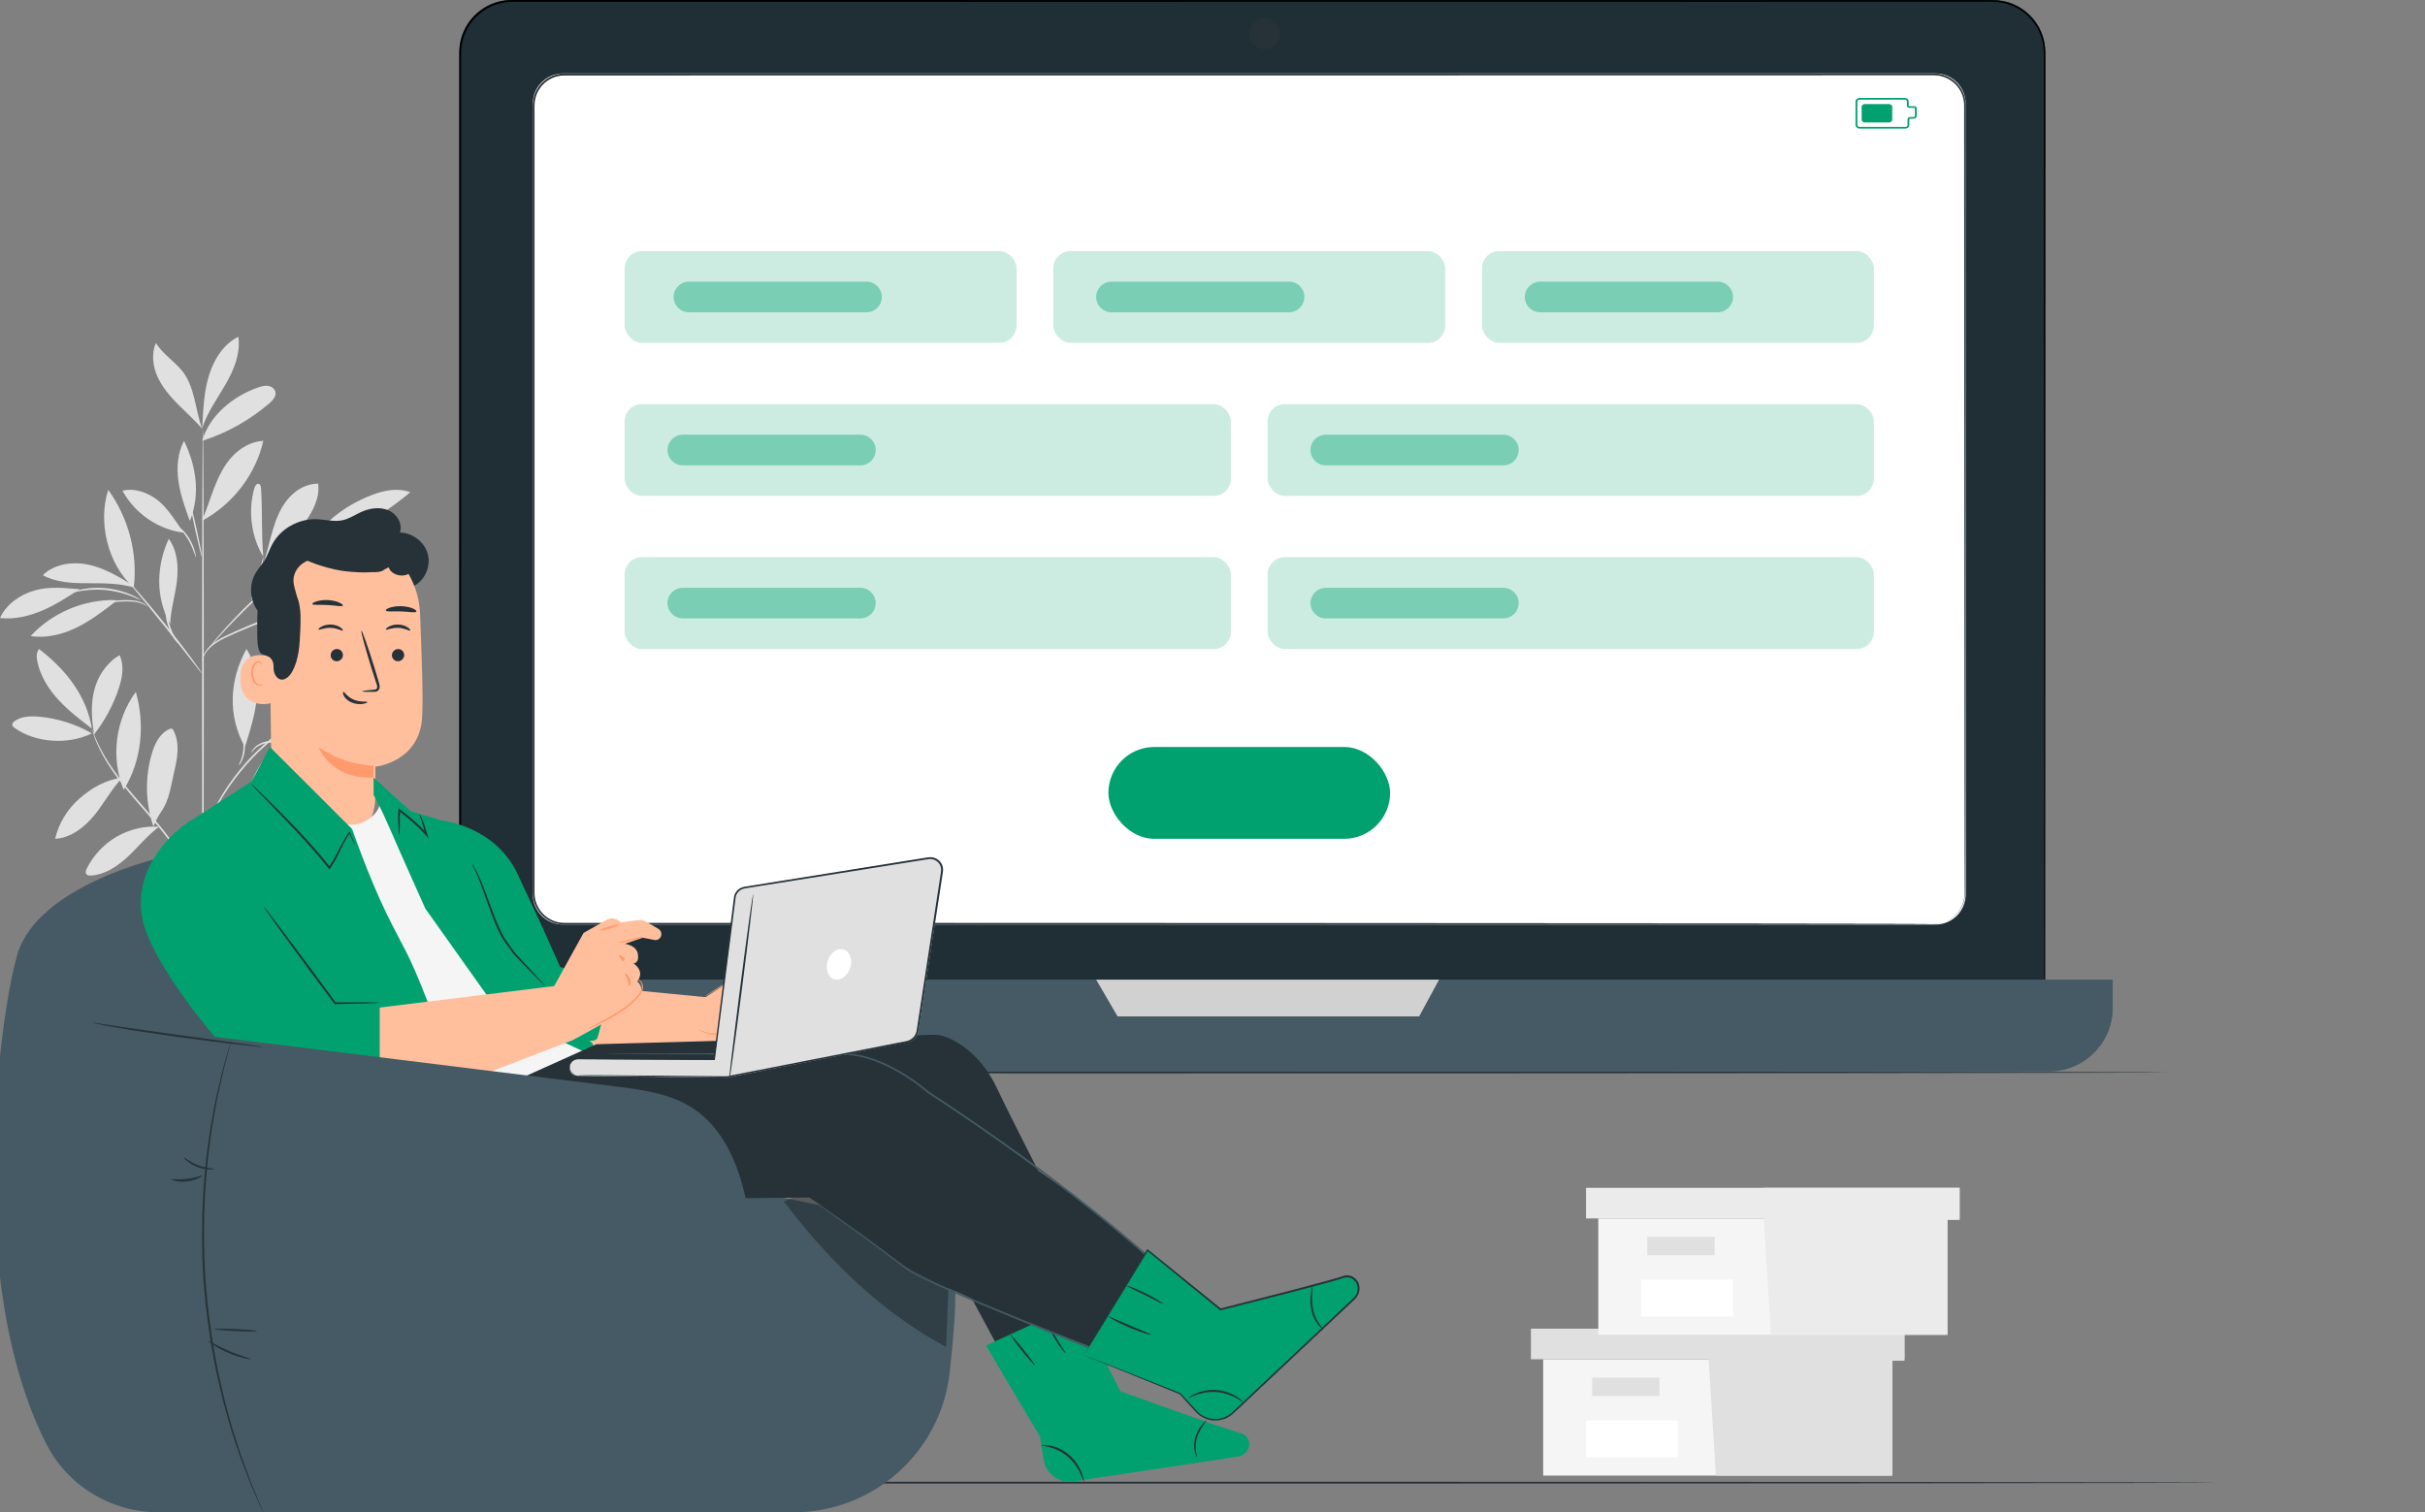 <svg width="396" height="247" viewBox="0 0 396 247" fill="none" xmlns="http://www.w3.org/2000/svg">
<rect x="0" y="0" width="396" height="247" fill="#808080" stroke="none"/>
<g clip-path="url(#clip0_713_531)">
<path d="M15 119.78C12.427 118.287 9.483 117.346 6.462 117.059C5.065 116.926 3.542 116.965 2.426 117.745C2.187 117.911 1.954 118.154 2.008 118.43C2.05 118.63 2.229 118.773 2.402 118.901C5.877 121.356 11.131 121.666 15 119.786" fill="#E0E0E0"/>
<path d="M15 119C13.082 117.533 11.158 116.06 9.53 114.286C7.908 112.512 6.588 110.407 6.103 108.076C5.955 107.368 5.907 106.557 6.375 106C10.732 109.334 14.159 113.648 15 119Z" fill="#E0E0E0"/>
<path d="M15.297 119.514C14.947 117.236 14.819 114.896 15.405 112.658C15.992 110.42 17.368 108.277 19.522 107C20.331 108.679 19.987 110.617 19.414 112.375C18.528 115.088 17.145 117.677 15.329 120" fill="#E0E0E0"/>
<path d="M20 127C17.328 127.311 14.997 128.665 13.002 130.4C11.007 132.135 9.586 134.474 9 137C11.623 136.842 13.844 135.066 15.461 133.079C17.072 131.086 18.194 128.899 19.963 127.035" fill="#E0E0E0"/>
<path d="M20.197 129C18.054 123.804 18.831 117.538 22.182 113C23.7 118.309 23.142 124.306 20.197 129Z" fill="#E0E0E0"/>
<path d="M25.946 135.024C23.552 134.872 21.121 135.447 19.046 136.652C16.97 137.856 15.256 139.684 14.179 141.839C14.034 142.129 13.902 142.504 14.101 142.765C14.269 142.995 14.6 143.013 14.883 142.995C17.199 142.843 19.256 141.439 20.953 139.841C22.649 138.244 24.123 136.398 26 135.012" fill="#E0E0E0"/>
<path d="M25.058 135C23.733 131.127 23.649 126.899 24.826 122.985C25.291 121.438 26.067 119.808 27.631 119.088C27.767 119.029 27.922 118.97 28.058 119.017C28.194 119.064 28.265 119.188 28.329 119.306C28.885 120.369 29.047 121.574 28.989 122.755C28.931 123.93 28.666 125.093 28.401 126.244C27.909 128.375 27.644 130.666 26.364 132.508C26.06 132.945 25.795 133.418 25.55 133.884C25.304 134.351 25.304 134.516 25.084 134.888" fill="#E0E0E0"/>
<path d="M40.368 137C39.386 132.876 40.426 127.871 42.784 124.489C42.958 124.24 43.189 123.973 43.472 124.002C43.908 124.049 44.019 124.687 43.998 125.162C43.83 129.379 42.553 133.532 40.368 137Z" fill="#E0E0E0"/>
<path d="M41 137.474C46.033 138.822 51.812 137.51 56 134.333C53.518 133.038 50.594 132.666 47.88 133.307C45.165 133.943 42.689 135.196 41 137.474Z" fill="#E0E0E0"/>
<path d="M42 135C44.899 130.328 50.459 127.278 56 127C55.359 129.226 53.508 130.956 51.423 132.004C49.339 133.052 47.002 133.508 44.702 133.946C43.809 134.118 42.581 134.307 42 135Z" fill="#E0E0E0"/>
<path d="M40.087 121.734C40.9 119.14 41.72 116.522 41.944 113.824C42.167 111.131 41.751 108.317 40.248 106C37.441 111.056 37.156 116.961 40 122" fill="#E0E0E0"/>
<path d="M49 116.997C52.136 111.241 58.532 106.641 65 106C62.504 112.283 55.693 117.135 49 116.997Z" fill="#E0E0E0"/>
<path d="M47 117.933C51.615 118.641 55.547 121.612 59.858 123.41C60.782 123.793 61.777 124.099 62.765 123.97C63.754 123.84 64.731 123.168 64.953 122.189C65.134 121.376 64.772 120.509 64.187 119.914C63.608 119.318 62.841 118.947 62.075 118.623C57.378 116.654 52.341 116.601 47.398 117.798" fill="#E0E0E0"/>
<path d="M45 121.228C46.041 121.533 46.395 122.09 47.215 122.809C50.005 125.258 53.348 127.024 56.9 127.934C57.272 128.03 57.755 128.066 57.941 127.724C58.104 127.425 57.9 127.06 57.691 126.79C56.203 124.868 54.075 123.557 51.843 122.701C49.604 121.845 47.668 120.809 45 121.03" fill="#E0E0E0"/>
<path d="M42 101.464C45.769 104.713 51.085 106.378 56.219 105.927C56.454 105.906 56.707 105.873 56.866 105.711C57.225 105.353 56.795 104.799 56.378 104.496C52.197 101.491 47.134 100.244 42 101.464Z" fill="#E0E0E0"/>
<path d="M45 101.052C50.059 97.127 56.992 95.948 63 97.979C60.733 100.287 57.589 101.534 54.421 101.873C51.253 102.213 48.084 101.848 45 101.052Z" fill="#E0E0E0"/>
<path d="M43 91C42.656 87.007 42.882 83.857 42.636 79.852C42.617 79.531 42.558 79.149 42.297 79.031C41.933 78.868 41.629 79.385 41.511 79.807C40.474 83.502 41.039 87.743 43 90.916" fill="#E0E0E0"/>
<path d="M43 91.994C45.777 90.264 47.862 87.997 49.784 85.34C51.124 83.487 52.256 81.273 51.95 79.001C50.067 78.96 48.277 80.009 47.053 81.454C45.829 82.899 45.102 84.699 44.559 86.523C44.016 88.341 43.635 90.211 43 92" fill="#E0E0E0"/>
<path d="M50.093 90C56.261 87.806 62.019 84.537 67 80.402C64.977 79.62 62.668 80.087 60.645 80.875C56.033 82.669 52.262 85.691 50 89.955" fill="#E0E0E0"/>
<path d="M45.006 93.665C48.161 93.989 51.364 94.201 54.496 93.709C57.575 93.224 60.482 92.074 63.354 90.93C63.59 90.835 63.85 90.723 63.957 90.5C64.069 90.26 63.951 89.964 63.738 89.786C63.531 89.607 63.254 89.523 62.982 89.451C59.856 88.625 56.482 89.01 53.409 89.992C50.336 90.975 47.813 92.135 45 93.67" fill="#E0E0E0"/>
<path d="M27.724 101.783C25.379 97.474 25.527 92.444 27.557 88C28.987 89.982 29.161 92.497 28.897 94.853C28.633 97.21 27.847 99.632 27.795 102" fill="#E0E0E0"/>
<path d="M18.768 98.003C13.627 97.907 8.492 100.099 5 103.882C7.565 104.284 10.203 103.621 12.537 102.483C14.87 101.339 16.944 99.736 19 98.15" fill="#E0E0E0"/>
<path d="M13 96.229C10.477 96.036 8.051 95.742 5.624 96.442C3.198 97.143 0.992 98.737 0 100.94C2.358 101.191 4.751 100.635 6.917 99.71C9.077 98.785 11.044 97.507 13 96.234" fill="#E0E0E0"/>
<path d="M21.718 95.614C19.46 94.228 17.141 92.816 14.511 92.239C11.882 91.662 8.834 92.091 7 93.948C9.128 95.117 11.712 95.259 14.178 95.254C16.645 95.254 19.675 95.228 22 96" fill="#E0E0E0"/>
<path d="M21.835 96C17.576 92.157 15.958 85.255 17.676 80C21.026 84.672 22.526 90.442 21.835 96Z" fill="#E0E0E0"/>
<path d="M33 84.965C33.776 83.202 34.324 81.352 35.022 79.56C35.72 77.769 36.586 76.001 37.898 74.579C39.215 73.157 41.032 72.094 43 72C41.773 77.434 38.078 82.286 33.102 85" fill="#E0E0E0"/>
<path d="M30 87C28.791 85.293 27.401 82.976 25.763 81.704C24.124 80.432 21.994 79.66 20 80.148C22.028 83.882 25.87 86.512 30 87Z" fill="#E0E0E0"/>
<path d="M30.947 84.953C30.196 82.862 29.439 80.753 29.133 78.532C28.827 76.312 29.015 73.939 30.051 72C32.068 76.171 32.718 80.647 31.049 85" fill="#E0E0E0"/>
<path d="M33.006 71.994C34.264 67.787 38.07 64.691 42.182 63.269C42.702 63.09 43.252 62.94 43.789 63.024C44.327 63.108 44.859 63.484 44.977 64.028C45.124 64.745 44.54 65.384 43.99 65.862C40.788 68.629 37.024 70.733 33 72" fill="#E0E0E0"/>
<path d="M33.062 69.106C33.212 66.399 33.369 63.657 34.196 61.093C35.022 58.529 36.609 56.127 38.922 55C39.313 57.73 38.184 60.449 36.821 62.804C35.458 65.153 33.816 67.377 33 70" fill="#E0E0E0"/>
<path d="M33 70C31.933 67.09 31.824 63.391 29.964 60.856C28.661 59.086 26.576 57.878 25.455 56C24.709 57.753 24.94 59.772 25.715 61.514C26.497 63.255 27.782 64.753 29.158 66.131C30.533 67.51 31.715 68.542 32.994 70" fill="#E0E0E0"/>
<path d="M33.151 159C33.07 159 33 139.077 33 114.503C33 89.923 33.052 70 33.134 70C33.216 70 33.285 89.923 33.285 114.503C33.285 139.077 33.233 159 33.151 159Z" fill="#E0E0E0"/>
<path d="M50 99.014C50 99.014 49.745 99.129 49.268 99.29C48.746 99.468 48.071 99.697 47.259 99.972C45.563 100.558 43.236 101.401 40.712 102.446C38.209 103.53 35.855 104.414 34.51 105.59C33.84 106.17 33.454 106.801 33.261 107.26C33.069 107.719 33.035 108.006 33.006 108C32.995 108 33.001 107.925 33.012 107.793C33.035 107.661 33.069 107.461 33.154 107.22C33.318 106.738 33.693 106.06 34.368 105.441C35.043 104.821 35.985 104.259 37.057 103.748C38.136 103.237 39.327 102.71 40.592 102.182C43.129 101.132 45.472 100.311 47.186 99.777C48.042 99.508 48.74 99.307 49.223 99.175C49.711 99.049 49.977 98.986 49.983 99.003L50 99.014Z" fill="#E0E0E0"/>
<path d="M56 85C56 85 55.935 85.089 55.788 85.225C55.618 85.384 55.406 85.585 55.141 85.833C54.541 86.382 53.723 87.126 52.729 88.029C50.646 89.889 47.822 92.415 44.703 95.202C41.567 98 38.86 100.675 36.983 102.688C36.042 103.691 35.301 104.524 34.801 105.108C34.565 105.38 34.371 105.598 34.218 105.775C34.083 105.929 34.006 106.006 34 106C33.995 105.994 34.053 105.905 34.171 105.74C34.295 105.575 34.471 105.333 34.712 105.037C35.189 104.429 35.913 103.579 36.831 102.552C38.672 100.497 41.367 97.794 44.509 94.989C47.651 92.197 50.516 89.688 52.593 87.881C53.611 87.002 54.453 86.281 55.065 85.75C55.341 85.52 55.565 85.331 55.747 85.183C55.906 85.053 55.994 84.995 56 85Z" fill="#E0E0E0"/>
<path d="M41.006 97.999C40.934 97.964 41.502 96.446 42.07 94.526C42.643 92.607 42.914 90.988 42.986 91C43.053 91.006 42.889 92.677 42.311 94.621C42.024 95.59 41.712 96.446 41.462 97.048C41.216 97.657 41.037 98.017 41.006 97.999Z" fill="#E0E0E0"/>
<path d="M32.987 110C32.987 110 32.794 109.808 32.492 109.43C32.153 109.004 31.73 108.457 31.222 107.809C30.152 106.441 28.678 104.55 27.027 102.479C25.371 100.408 23.854 98.554 22.748 97.209C22.228 96.573 21.793 96.033 21.449 95.613C21.146 95.235 20.983 95.019 21.001 95.001C21.02 94.989 21.207 95.181 21.539 95.535C21.872 95.889 22.337 96.417 22.911 97.071C24.054 98.38 25.601 100.216 27.263 102.293C28.919 104.364 30.37 106.279 31.398 107.683C31.911 108.385 32.316 108.956 32.594 109.358C32.866 109.76 33.011 109.988 32.999 110H32.987Z" fill="#E0E0E0"/>
<path d="M28.989 104.994C28.942 105.046 27.921 103.839 27.383 102.012C26.986 100.723 26.969 99.54 27.021 99.006L27.15 99.017C27.091 99.249 27.051 99.371 27.027 99.366C27.004 99.366 27.004 99.232 27.027 99L27.156 99.012C27.202 99.546 27.284 100.683 27.669 101.936C28.189 103.712 29.076 104.954 28.995 105L28.989 104.994Z" fill="#E0E0E0"/>
<path d="M24 98.995C23.964 99.029 23.617 98.69 22.834 98.467C22.057 98.228 20.885 98.181 19.597 98.266C18.31 98.343 17.162 98.519 16.342 98.681C15.523 98.843 15.018 98.967 15 98.933C14.988 98.905 15.468 98.724 16.282 98.519C17.101 98.319 18.261 98.109 19.573 98.033C20.872 97.947 22.105 98.024 22.907 98.314C23.721 98.595 24.018 98.995 23.994 99L24 98.995Z" fill="#E0E0E0"/>
<path d="M23 97.995C22.977 98.046 22.355 97.709 21.305 97.316C20.256 96.916 18.764 96.503 17.081 96.357C15.392 96.218 13.859 96.382 12.77 96.598C11.68 96.814 11.017 97.036 11 96.986C10.994 96.966 11.156 96.89 11.45 96.776C11.744 96.656 12.182 96.516 12.729 96.382C13.824 96.103 15.38 95.906 17.098 96.046C18.816 96.192 20.326 96.656 21.369 97.106C21.893 97.335 22.303 97.544 22.579 97.709C22.856 97.874 23.006 97.976 22.994 97.995H23Z" fill="#E0E0E0"/>
<path d="M32.991 91C32.923 91.018 32.423 89.021 31.875 86.539C31.327 84.051 30.936 82.024 31.009 82C31.077 81.982 31.577 83.979 32.125 86.461C32.673 88.943 33.064 90.976 32.991 91Z" fill="#E0E0E0"/>
<path d="M31.995 90.999C31.919 91.03 31.608 89.65 30.783 88.239C29.984 86.797 28.965 86.079 29.001 86.005C29.016 85.974 29.296 86.097 29.688 86.438C30.081 86.772 30.569 87.335 30.987 88.066C31.837 89.533 32.051 90.993 31.99 90.999H31.995Z" fill="#E0E0E0"/>
<path d="M32.996 147.994C32.967 147.994 32.91 147.518 32.686 146.671C32.468 145.829 32.054 144.633 31.371 143.229C30.017 140.425 27.543 136.867 24.409 133.308C22.854 131.515 21.345 129.82 20.065 128.195C18.785 126.575 17.729 125.031 16.96 123.667C16.185 122.303 15.685 121.13 15.393 120.306C15.249 119.894 15.14 119.569 15.083 119.343C15.02 119.122 14.991 119 15.002 119C15.025 118.994 15.169 119.453 15.496 120.265C15.818 121.072 16.346 122.222 17.132 123.562C17.918 124.903 18.98 126.424 20.265 128.032C21.551 129.64 23.061 131.323 24.622 133.123C27.767 136.693 30.229 140.297 31.555 143.147C32.221 144.569 32.605 145.788 32.795 146.648C32.886 147.077 32.95 147.414 32.967 147.646C32.996 147.878 33.007 147.994 32.996 148V147.994Z" fill="#E0E0E0"/>
<path d="M49 130.013C49 130.013 48.704 130.189 48.159 130.478C47.62 130.779 46.857 131.244 45.986 131.91C45.11 132.576 44.133 133.454 43.133 134.503C42.132 135.558 41.096 136.784 40.042 138.093C37.934 140.727 35.963 143.055 34.785 144.912C34.187 145.831 33.749 146.609 33.464 147.157C33.174 147.699 33.026 148.006 33.003 148C32.991 148 33.02 147.912 33.08 147.764C33.145 147.617 33.228 147.387 33.364 147.11C33.618 146.544 34.033 145.749 34.613 144.806C35.762 142.902 37.715 140.539 39.817 137.91C40.871 136.596 41.919 135.37 42.937 134.315C43.962 133.266 44.962 132.394 45.862 131.739C46.762 131.085 47.55 130.643 48.106 130.372C48.384 130.231 48.609 130.148 48.763 130.083C48.917 130.024 48.994 129.995 49 130.001V130.013Z" fill="#E0E0E0"/>
<path d="M48.994 136.03C48.994 136.069 48.323 136.146 47.234 136.268C46.15 136.401 44.637 136.572 43.053 137.042C41.475 137.523 40.162 138.258 39.308 138.888C38.443 139.512 38.036 140.032 38.001 139.998C37.989 139.987 38.072 139.849 38.26 139.617C38.449 139.385 38.755 139.076 39.179 138.733C40.021 138.053 41.346 137.274 42.965 136.776C44.584 136.296 46.121 136.157 47.216 136.069C48.317 135.992 48.994 135.986 49 136.019L48.994 136.03Z" fill="#E0E0E0"/>
<path d="M38.007 139.999C37.92 139.945 38.653 138.727 39.223 137.088C39.756 135.432 39.88 133.982 39.978 134C40.011 134 40.011 134.367 39.951 134.953C39.886 135.532 39.761 136.343 39.479 137.189C39.196 138.041 38.822 138.75 38.534 139.241C38.246 139.732 38.04 140.022 38.007 139.999Z" fill="#E0E0E0"/>
<path d="M53.994 115.002C53.994 115.002 53.9 115.062 53.712 115.151C53.495 115.252 53.219 115.377 52.885 115.531C52.521 115.686 52.087 115.888 51.588 116.149C51.089 116.411 50.514 116.678 49.91 117.041C49.605 117.219 49.282 117.404 48.953 117.594C48.619 117.79 48.29 118.016 47.944 118.242C47.239 118.675 46.529 119.21 45.772 119.757C44.294 120.892 42.738 122.236 41.242 123.793C39.757 125.362 38.484 126.979 37.416 128.518C36.905 129.303 36.4 130.034 35.995 130.765C35.79 131.128 35.573 131.466 35.391 131.811C35.215 132.156 35.045 132.483 34.88 132.798C34.54 133.422 34.294 134.016 34.059 134.527C33.812 135.039 33.636 135.49 33.49 135.859C33.349 136.204 33.237 136.483 33.143 136.709C33.061 136.899 33.014 137 33.002 137C32.991 137 33.02 136.893 33.085 136.691C33.161 136.459 33.261 136.174 33.384 135.823C33.513 135.443 33.677 134.985 33.906 134.468C34.129 133.951 34.364 133.345 34.699 132.709C34.857 132.388 35.021 132.055 35.197 131.704C35.373 131.353 35.585 131.009 35.79 130.646C36.189 129.903 36.688 129.16 37.199 128.37C38.267 126.812 39.546 125.178 41.036 123.597C42.545 122.034 44.117 120.679 45.614 119.549C46.377 119.008 47.099 118.473 47.815 118.045C48.167 117.826 48.501 117.6 48.842 117.409C49.182 117.225 49.505 117.041 49.816 116.869C50.426 116.512 51.019 116.256 51.523 116.007C52.028 115.757 52.474 115.573 52.844 115.43C53.19 115.293 53.466 115.187 53.695 115.097C53.889 115.026 53.994 114.99 54 115.002H53.994Z" fill="#E0E0E0"/>
<path d="M41 122.999C41 122.999 41.104 122.529 41.645 122.02C42.17 121.511 43.122 121.035 44.237 121.002C45.347 120.974 46.31 121.287 46.966 121.544C47.628 121.807 48.011 122.026 48 122.059C47.983 122.098 47.573 121.947 46.906 121.729C46.239 121.522 45.304 121.248 44.248 121.276C43.204 121.309 42.296 121.723 41.771 122.165C41.235 122.607 41.044 123.022 41.005 122.999H41Z" fill="#E0E0E0"/>
<path d="M39.006 125C38.933 124.955 39.563 123.972 39.709 122.553C39.876 121.14 39.475 120.023 39.553 120C39.579 119.989 39.719 120.246 39.844 120.71C39.964 121.173 40.048 121.844 39.97 122.581C39.886 123.319 39.667 123.95 39.449 124.374C39.23 124.799 39.037 125.017 39.016 124.994L39.006 125Z" fill="#E0E0E0"/>
<path d="M19 151C19.439 158.553 21.776 166.233 25.371 174H41.008C44.437 166.314 46.614 158.645 47 151H19Z" fill="#E0E0E0"/>
<path d="M44 163.146C44 163.227 38.851 163.291 32.503 163.291C26.155 163.291 21 163.227 21 163.146C21 163.064 26.149 163 32.503 163C38.857 163 44 163.064 44 163.146Z" fill="#FAFAFA"/>
<path d="M44 166.146C44 166.227 39.296 166.291 33.5 166.291C27.704 166.291 23 166.227 23 166.146C23 166.064 27.698 166 33.5 166C39.302 166 44 166.064 44 166.146Z" fill="#FAFAFA"/>
<path d="M25.146 156C25.227 156 25.291 157.568 25.291 159.5C25.291 161.432 25.227 163 25.146 163C25.064 163 25 161.432 25 159.5C25 157.568 25.064 156 25.146 156Z" fill="#FAFAFA"/>
<path d="M34.146 156C34.227 156 34.291 157.569 34.291 159.5C34.291 161.431 34.227 163 34.146 163C34.064 163 34 161.436 34 159.5C34 157.564 34.064 156 34.146 156Z" fill="#FAFAFA"/>
<path d="M41.146 156C41.227 156 41.291 157.567 41.291 159.5C41.291 161.433 41.227 163 41.146 163C41.064 163 41 161.433 41 159.5C41 157.567 41.064 156 41.146 156Z" fill="#FAFAFA"/>
<path d="M46 156.146C46 156.227 40.179 156.291 33.003 156.291C25.827 156.291 20 156.227 20 156.146C20 156.064 25.821 156 33.003 156C40.185 156 46 156.064 46 156.146Z" fill="#FAFAFA"/>
<path d="M252 222V241H279.1H309V222H252Z" fill="#F5F5F5"/>
<path d="M250 217V222H311V217H279.306H250Z" fill="#E0E0E0"/>
<path d="M280.205 241H309.001V222.242H311V217H279V221.756L280.205 241Z" fill="#E0E0E0"/>
<path d="M271 225H260V228H271V225Z" fill="#E0E0E0"/>
<path d="M274 232H259V238H274V232Z" fill="white"/>
<path d="M261 199V218H288.105H318V199H261Z" fill="#F5F5F5"/>
<path d="M259 194V199H320V194H288.312H259Z" fill="#EBEBEB"/>
<path d="M289.2 218H318.001V199.247H320V194H288V198.761L289.2 218Z" fill="#EBEBEB"/>
<path d="M280 202H269V205H280V202Z" fill="#E0E0E0"/>
<path d="M283 209H268V215H283V209Z" fill="white"/>
<path d="M354 175.152C354 175.234 275.641 175.304 179.008 175.304C82.374 175.304 4 175.234 4 175.152C4 175.07 82.338 175 179.008 175C275.678 175 354 175.07 354 175.152Z" fill="#263238"/>
<path d="M362 242.152C362 242.234 283.646 242.304 187.008 242.304C90.371 242.304 12 242.234 12 242.152C12 242.07 90.337 242 187.008 242C283.679 242 362 242.07 362 242.152Z" fill="#263238"/>
<path d="M325.491 0H83.509C78.81 0 75 3.803 75 8.495V162.505C75 167.197 78.81 171 83.509 171H325.491C330.19 171 334 167.197 334 162.505V8.495C334 3.803 330.19 0 325.491 0Z" fill="#202F36"/>
<path d="M325.365 170.884C325.365 170.884 325.552 170.872 325.913 170.849C326.094 170.849 326.322 170.825 326.59 170.773C326.859 170.738 327.174 170.686 327.518 170.581C328.212 170.406 329.064 170.092 329.956 169.504C330.843 168.928 331.794 168.084 332.529 166.89C332.92 166.308 333.206 165.616 333.457 164.876C333.672 164.126 333.807 163.311 333.824 162.443C333.824 160.709 333.824 158.817 333.824 156.762C333.824 152.658 333.818 147.92 333.812 142.582C333.801 121.249 333.783 90.375 333.766 52.231C333.766 42.696 333.76 32.702 333.754 22.294C333.754 19.692 333.754 17.061 333.754 14.407C333.754 13.079 333.754 11.746 333.754 10.408C333.742 9.063 333.824 7.718 333.445 6.432C332.762 3.853 330.72 1.641 328.136 0.763C327.821 0.629 327.483 0.576 327.156 0.483C326.823 0.419 326.485 0.367 326.147 0.326C325.47 0.279 324.77 0.285 324.076 0.285C322.681 0.285 321.281 0.285 319.881 0.285C297.403 0.285 273.386 0.297 248.113 0.297C197.569 0.297 141.996 0.303 83.669 0.309C81.878 0.32 80.087 0.879 78.669 1.967C77.223 3.021 76.173 4.564 75.653 6.263C75.385 7.113 75.315 8.004 75.303 8.894V11.601C75.303 13.405 75.303 15.204 75.303 17.003C75.303 24.192 75.303 31.328 75.303 38.418C75.303 52.592 75.303 66.562 75.303 80.282C75.303 107.727 75.297 134.206 75.292 159.422C75.292 160.208 75.292 161 75.292 161.786C75.274 162.577 75.327 163.34 75.467 164.096C75.793 165.604 76.523 167.019 77.584 168.124C78.115 168.672 78.704 169.172 79.37 169.551C79.69 169.766 80.046 169.906 80.385 170.074C80.746 170.197 81.096 170.36 81.47 170.435C82.94 170.86 84.503 170.697 86.038 170.732C92.192 170.732 98.271 170.732 104.257 170.732C116.234 170.732 127.855 170.732 139.096 170.738C161.574 170.744 182.512 170.75 201.629 170.756C239.858 170.773 270.795 170.79 292.176 170.802C302.864 170.814 311.165 170.825 316.795 170.831C319.607 170.837 321.754 170.843 323.195 170.849C324.636 170.849 325.377 170.866 325.377 170.866C325.377 170.866 324.636 170.878 323.195 170.884C321.748 170.884 319.607 170.889 316.795 170.901C311.165 170.907 302.864 170.919 292.176 170.93C270.795 170.942 239.858 170.959 201.629 170.977C182.512 170.977 161.574 170.988 139.096 170.994C127.855 170.994 116.234 170.994 104.257 171C98.271 171 92.192 171 86.038 171C85.268 171 84.498 171 83.727 171C82.946 170.977 82.152 170.924 81.4 170.697C81.015 170.616 80.653 170.447 80.28 170.325C79.93 170.15 79.556 170.005 79.23 169.783C78.541 169.393 77.929 168.875 77.38 168.311C76.82 167.752 76.383 167.077 75.998 166.384C75.624 165.68 75.368 164.923 75.192 164.149C75.047 163.369 74.994 162.56 75.012 161.78C75.012 160.994 75.012 160.208 75.012 159.416C75.012 134.195 75.012 107.721 75 80.276C75 66.55 75 52.586 75 38.412C75 31.322 75 24.186 75 16.997C75 15.198 75 13.4 75 11.595V8.888C75.006 7.98 75.082 7.049 75.362 6.17C75.898 4.412 76.989 2.811 78.489 1.717C79.965 0.594 81.82 0.012 83.675 0C142.002 0 197.575 0.006 248.119 0.012C273.391 0.012 297.409 0.023 319.887 0.023C321.293 0.023 322.693 0.023 324.082 0.023C324.776 0.023 325.47 0.012 326.176 0.064C326.526 0.105 326.876 0.157 327.214 0.221C327.553 0.314 327.903 0.373 328.224 0.512C330.884 1.42 332.984 3.69 333.684 6.351L333.812 6.851C333.847 7.02 333.865 7.189 333.894 7.358C333.958 7.695 333.97 8.039 333.987 8.376C334.011 9.057 333.993 9.721 333.999 10.396C333.999 11.735 333.999 13.068 333.999 14.395C333.999 17.049 333.999 19.68 333.999 22.282C333.999 32.69 333.993 42.684 333.987 52.219C333.97 90.363 333.952 121.231 333.941 142.571C333.941 147.903 333.929 152.641 333.929 156.751C333.929 158.805 333.923 160.697 333.917 162.432C333.9 163.305 333.766 164.126 333.544 164.882C333.287 165.627 333.002 166.32 332.605 166.908C331.858 168.107 330.901 168.951 330.003 169.527C329.105 170.109 328.247 170.424 327.547 170.598C327.197 170.697 326.888 170.75 326.613 170.785C326.345 170.831 326.118 170.849 325.937 170.849C325.569 170.866 325.388 170.866 325.388 170.866L325.365 170.884Z" fill="black"/>
<path d="M334.627 175H75.373C69.644 175 65 170.341 65 164.595V160H345V164.595C345 170.341 340.356 175 334.627 175Z" fill="#455A64"/>
<path d="M334.589 174.813C334.589 174.813 334.699 174.801 334.926 174.79C335.148 174.761 335.485 174.79 335.922 174.704C336.143 174.669 336.388 174.629 336.662 174.589C336.929 174.521 337.221 174.446 337.541 174.366C337.855 174.275 338.187 174.137 338.548 174.012C338.898 173.851 339.27 173.685 339.649 173.474C340.412 173.05 341.204 172.467 341.966 171.717C342.729 170.962 343.428 169.989 343.964 168.839C344.499 167.684 344.849 166.334 344.884 164.863C344.907 163.387 344.884 161.808 344.884 160.137L344.942 160.195C302.877 160.212 198.065 160.246 75.534 160.286C71.982 160.286 68.442 160.286 65.158 160.286L65.309 160.137C65.309 161.333 65.309 162.523 65.309 163.719C65.28 164.915 65.344 166.082 65.665 167.215C66.276 169.475 67.697 171.517 69.647 172.839C71.586 174.189 73.974 174.795 76.344 174.675C78.725 174.675 81.101 174.675 83.465 174.675C92.927 174.675 102.244 174.675 111.392 174.675C129.687 174.675 147.307 174.681 164.077 174.687C197.617 174.698 227.739 174.71 252.998 174.721C278.258 174.738 298.65 174.755 312.735 174.767C319.775 174.778 325.231 174.79 328.94 174.795C330.786 174.801 332.201 174.807 333.15 174.813C334.1 174.813 334.583 174.83 334.583 174.83C334.583 174.83 334.1 174.841 333.15 174.847C332.201 174.847 330.792 174.853 328.94 174.864C325.237 174.87 319.775 174.881 312.735 174.893C298.65 174.904 278.258 174.921 252.998 174.938C227.739 174.95 197.611 174.956 164.077 174.973C147.307 174.973 129.687 174.978 111.392 174.984C102.244 174.984 92.927 174.984 83.465 174.984C81.101 174.984 78.725 174.984 76.344 174.984C73.951 175.11 71.464 174.486 69.473 173.096C67.464 171.734 65.996 169.635 65.368 167.306C65.036 166.15 64.978 164.915 65.007 163.73C65.007 162.54 65.007 161.345 65.007 160.149V160H65.158C68.442 160 71.982 160 75.534 160C198.065 160.04 302.877 160.08 344.942 160.092H345V160.149C344.994 161.825 345.006 163.398 344.983 164.88C344.948 166.362 344.587 167.73 344.039 168.891C343.492 170.052 342.787 171.025 342.013 171.786C341.238 172.541 340.441 173.125 339.672 173.542C339.288 173.754 338.909 173.92 338.56 174.074C338.193 174.2 337.861 174.338 337.547 174.423C337.226 174.504 336.929 174.578 336.662 174.641C336.388 174.681 336.138 174.715 335.922 174.75C335.485 174.824 335.142 174.801 334.921 174.818C334.699 174.83 334.583 174.83 334.583 174.83L334.589 174.813Z" fill="#455A64"/>
<path d="M179 160L182.499 166H231.748L235 160H179Z" fill="#D1D1D1"/>
<path d="M91.935 12H316.065C318.788 12 321 14.215 321 16.942V146.058C321 148.785 318.788 151 316.065 151H91.935C89.212 151 87 148.785 87 146.058V16.942C87 14.215 89.212 12 91.935 12Z" fill="white"/>
<path d="M315.83 150.883C315.818 150.842 316.498 150.965 317.678 150.511C318.26 150.278 318.951 149.877 319.568 149.179C320.19 148.498 320.707 147.486 320.812 146.271C320.846 141.374 320.806 134.133 320.806 124.815C320.794 106.18 320.777 79.217 320.759 45.902C320.759 37.574 320.753 28.843 320.748 19.753C320.748 19.183 320.748 18.613 320.748 18.043C320.742 17.467 320.777 16.897 320.666 16.351C320.469 15.251 319.893 14.204 319.021 13.477C318.161 12.745 317.039 12.308 315.894 12.297C314.725 12.297 313.551 12.297 312.371 12.297C307.645 12.297 302.837 12.297 297.943 12.297C278.364 12.297 257.443 12.308 235.429 12.308C191.4 12.308 142.994 12.314 92.188 12.32C90.641 12.314 89.118 13.076 88.223 14.332C87.764 14.949 87.467 15.682 87.351 16.438C87.241 17.188 87.299 17.996 87.287 18.782C87.287 21.94 87.287 25.092 87.287 28.227C87.287 34.503 87.287 40.737 87.287 46.932C87.287 59.314 87.287 71.51 87.287 83.498C87.287 95.485 87.287 107.256 87.287 118.79C87.287 124.554 87.287 130.259 87.287 135.901C87.287 138.722 87.287 141.525 87.287 144.311C87.299 145.003 87.258 145.718 87.316 146.381C87.392 147.05 87.607 147.708 87.944 148.289C88.618 149.458 89.787 150.319 91.095 150.61C91.746 150.767 92.426 150.726 93.118 150.732C93.804 150.732 94.49 150.732 95.17 150.732C96.536 150.732 97.902 150.732 99.256 150.732C101.971 150.732 104.674 150.732 107.354 150.732C112.719 150.732 118.009 150.732 123.224 150.732C133.653 150.732 143.779 150.732 153.568 150.738C173.147 150.744 191.388 150.749 208.037 150.755C241.335 150.773 268.284 150.79 286.91 150.802C296.216 150.813 303.448 150.825 308.354 150.831C310.801 150.837 312.673 150.842 313.929 150.848C315.184 150.848 315.83 150.866 315.83 150.866C315.83 150.866 315.184 150.877 313.929 150.883C312.667 150.883 310.801 150.889 308.354 150.901C303.448 150.906 296.222 150.918 286.91 150.93C268.284 150.941 241.34 150.959 208.037 150.976C191.388 150.976 173.147 150.988 153.568 150.994C143.779 150.994 133.653 150.994 123.224 150.999C118.009 150.999 112.719 150.999 107.354 150.999C104.674 150.999 101.971 150.999 99.256 150.999C97.896 150.999 96.536 150.999 95.17 150.999C94.484 150.999 93.804 150.999 93.118 150.999C92.443 150.994 91.734 151.034 91.037 150.871C89.653 150.563 88.421 149.656 87.706 148.417C87.345 147.801 87.118 147.108 87.037 146.399C86.973 145.678 87.014 144.997 87.002 144.299C87.002 141.513 87.002 138.71 87.002 135.889C87.002 130.248 87.002 124.542 87.002 118.778C87.002 107.245 87.002 95.473 87.002 83.486C87.002 71.499 87.002 59.303 87.002 46.92C87.002 40.732 87.002 34.497 87.002 28.215C87.002 25.075 87.002 21.928 87.002 18.77C87.02 17.979 86.956 17.2 87.072 16.38C87.194 15.577 87.514 14.798 87.996 14.14C88.944 12.809 90.566 11.994 92.205 12C143.012 12 191.417 12.006 235.446 12.012C257.46 12.012 278.382 12.023 297.96 12.023C302.855 12.023 307.668 12.023 312.388 12.023C313.568 12.023 314.743 12.023 315.917 12.023C317.114 12.035 318.295 12.494 319.196 13.262C320.108 14.024 320.713 15.123 320.916 16.275C321.033 16.857 320.992 17.444 320.998 18.008C320.998 18.578 320.998 19.148 320.998 19.718C320.998 28.809 320.992 37.539 320.986 45.867C320.969 79.182 320.951 106.146 320.94 124.78C320.922 134.098 320.939 141.327 320.887 146.242C320.771 147.475 320.248 148.493 319.614 149.173C318.992 149.877 318.289 150.278 317.702 150.505C317.114 150.744 316.632 150.79 316.318 150.831C315.998 150.842 315.841 150.848 315.841 150.848L315.83 150.883Z" fill="#263238"/>
<path d="M209 5.5C209 6.88 207.88 8 206.5 8C205.12 8 204 6.88 204 5.5C204 4.12 205.12 3 206.5 3C207.88 3 209 4.12 209 5.5Z" fill="#263238"/>
<path d="M304 19.55V17.455C304 17.203 304.23 17 304.516 17H308.484C308.77 17 309 17.203 309 17.455V19.55C309 19.802 308.77 20 308.484 20H304.516C304.23 20 304 19.797 304 19.55Z" fill="#01A16F"/>
<path d="M311.184 21H303.669C303.299 21 303 20.728 303 20.39V16.61C303 16.272 303.299 16 303.669 16H311.076C311.411 16 311.686 16.25 311.686 16.556V17.253C311.686 17.302 311.734 17.345 311.787 17.345H312.6C312.821 17.345 313 17.509 313 17.71V18.936C313 19.186 312.779 19.388 312.504 19.388H311.889C311.835 19.388 311.787 19.431 311.787 19.48V20.444C311.787 20.75 311.513 21 311.178 21H311.184ZM303.669 16.272C303.466 16.272 303.299 16.425 303.299 16.61V20.39C303.299 20.575 303.466 20.728 303.669 20.728H311.184C311.357 20.728 311.495 20.602 311.495 20.444V19.48C311.495 19.279 311.674 19.116 311.895 19.116H312.51C312.618 19.116 312.707 19.034 312.707 18.936V17.71C312.707 17.661 312.66 17.618 312.606 17.618H311.793C311.572 17.618 311.393 17.454 311.393 17.253V16.556C311.393 16.398 311.256 16.272 311.082 16.272H303.675H303.669Z" fill="#01A16F"/>
<path d="M69.779 90.248C69.182 88.397 67.291 87.022 65.294 86.97C65.808 85.561 64.816 83.922 63.398 83.332C61.98 82.736 60.313 83.005 58.919 83.647C57.932 84.1 57.016 84.736 55.947 84.965C54.547 85.268 53.099 84.844 51.669 84.799C48.745 84.707 45.838 86.346 44.479 88.855C44 89.738 43.705 90.7 43.179 91.554C42.759 92.236 42.198 92.832 41.784 93.519C40.579 95.502 40.78 98.201 42.269 100L62.428 95.508C64.071 96.614 66.434 96.579 68.047 95.427C69.66 94.276 70.393 92.098 69.79 90.248H69.779Z" fill="#263238"/>
<path d="M115.607 162.904L96.126 161L95 171L117 170.244L115.607 162.904Z" fill="#FFBF9D"/>
<path d="M129.868 168.417C129.623 168.754 129.195 168.933 128.785 168.832C128.705 168.81 128.619 168.782 128.534 168.742C127.975 168.468 128.22 167.297 128.22 167.297L125.471 166.407C125.471 166.407 121.433 168.16 119.882 169.498C118.331 170.837 115.205 169.073 115.205 169.073L115 162.99L120.931 159.187C120.931 159.187 120.566 159.411 121.063 158.605C121.559 157.798 123.139 158.375 123.139 158.375C123.464 157.989 124.553 158 124.553 158L129.024 159.221C129.942 159.473 130.701 160.123 131.077 160.985L132.52 164.278C132.52 164.278 133.188 166.592 132.948 167.068C132.577 167.785 131.79 167.493 131.79 167.493C131.79 167.493 131.34 168.877 130.952 168.866C130.564 168.854 129.868 168.423 129.868 168.423V168.417Z" fill="#FFBF9D"/>
<path d="M120.782 168.721C120.782 168.721 120.891 168.671 121.087 168.56C121.312 168.438 121.594 168.277 121.957 168.083C122.717 167.678 123.845 167.112 125.308 166.541H125.239C126.063 166.813 126.995 167.112 128.003 167.439L127.923 167.306C127.882 167.528 127.859 167.75 127.865 167.983C127.876 168.216 127.911 168.465 128.078 168.693C128.164 168.804 128.308 168.881 128.429 168.915C128.55 168.965 128.688 168.998 128.827 168.998C129.103 168.998 129.379 168.904 129.598 168.726C129.65 168.682 129.702 168.632 129.748 168.582L129.783 168.543L129.8 168.521V168.51H129.811C129.852 168.504 129.477 168.571 129.633 168.543L129.719 168.593C129.834 168.66 129.95 168.715 130.065 168.776C130.186 168.831 130.307 168.887 130.439 168.931C130.508 168.954 130.572 168.976 130.646 168.987C130.715 168.998 130.796 169.015 130.917 168.976C131.096 168.892 131.176 168.77 131.257 168.654C131.332 168.538 131.401 168.421 131.458 168.299C131.579 168.055 131.677 167.811 131.769 167.55L131.585 167.634C131.942 167.75 132.391 167.733 132.702 167.445C132.84 167.312 132.967 167.14 132.99 166.924C133.013 166.73 132.99 166.558 132.979 166.38C132.892 165.676 132.714 164.988 132.518 164.289V164.273C132.27 163.718 132.005 163.13 131.741 162.537C131.574 162.165 131.412 161.799 131.245 161.433C131.078 161.078 130.94 160.69 130.681 160.352C130.433 160.019 130.117 159.741 129.76 159.536C129.408 159.32 128.994 159.22 128.625 159.126C127.128 158.727 125.705 158.349 124.369 158H124.352H124.335C124.064 158 123.805 158.028 123.546 158.078C123.293 158.133 123.022 158.2 122.815 158.422L122.982 158.399C122.527 158.133 121.962 158.044 121.49 158.255C121.018 158.46 120.747 158.871 120.575 159.265L120.621 159.215C118.905 160.291 117.499 161.167 116.497 161.794C116.031 162.093 115.662 162.331 115.38 162.509C115.127 162.675 114.994 162.77 115 162.775C115.006 162.786 115.15 162.709 115.409 162.559C115.697 162.392 116.077 162.171 116.555 161.893C117.569 161.283 118.991 160.435 120.73 159.398L120.759 159.381L120.776 159.348C120.932 158.998 121.191 158.627 121.582 158.471C121.962 158.299 122.452 158.383 122.838 158.61L122.93 158.666L123.005 158.588C123.126 158.455 123.362 158.377 123.598 158.333C123.834 158.288 124.087 158.266 124.335 158.266H124.3C125.631 158.621 127.053 159.009 128.55 159.414C128.93 159.514 129.287 159.603 129.61 159.802C129.932 159.991 130.22 160.241 130.445 160.546C130.675 160.84 130.802 161.206 130.975 161.572C131.136 161.938 131.303 162.304 131.464 162.675C131.729 163.269 131.994 163.857 132.242 164.411V164.395C132.432 165.082 132.604 165.77 132.691 166.436C132.708 166.602 132.725 166.768 132.708 166.918C132.708 167.046 132.616 167.173 132.512 167.273C132.311 167.473 131.965 167.495 131.694 167.406L131.556 167.362L131.51 167.489C131.424 167.733 131.332 167.977 131.216 168.205C131.113 168.421 130.963 168.682 130.819 168.754C130.813 168.754 130.762 168.765 130.704 168.754C130.646 168.743 130.589 168.726 130.531 168.709C130.416 168.671 130.301 168.626 130.186 168.571C130.071 168.521 129.961 168.46 129.857 168.399L129.777 168.355C129.938 168.327 129.558 168.393 129.598 168.388L129.593 168.399L129.581 168.416L129.558 168.449C129.523 168.488 129.483 168.526 129.443 168.565C129.276 168.704 129.057 168.782 128.844 168.782C128.735 168.782 128.637 168.759 128.533 168.715C128.424 168.682 128.349 168.637 128.291 168.571C128.067 168.26 128.107 167.767 128.17 167.378L128.187 167.279L128.095 167.251C127.082 166.935 126.143 166.646 125.314 166.386L125.279 166.375L125.245 166.386C123.776 166.99 122.665 167.584 121.916 168.016C121.542 168.233 121.26 168.41 121.076 168.538C120.891 168.665 120.793 168.732 120.799 168.743L120.782 168.721Z" fill="#FF9A6C"/>
<path d="M123 160.004C122.983 160.031 123.488 160.31 124.384 160.632C125.275 160.954 126.574 161.303 128.077 161.448L127.946 161.33C127.986 161.55 128.031 161.786 128.088 162.023C128.462 163.585 129.188 164.884 129.824 165.737C130.141 166.161 130.43 166.483 130.64 166.698C130.856 166.907 130.981 167.015 130.998 166.998C131.037 166.966 130.584 166.488 129.999 165.624C129.421 164.76 128.746 163.483 128.383 161.958C128.326 161.727 128.281 161.502 128.241 161.282L128.218 161.174L128.105 161.164C126.63 161.03 125.349 160.724 124.452 160.45C123.551 160.181 123.023 159.967 123 160.004Z" fill="#FF9A6C"/>
<path d="M127.017 164C126.957 164 127.036 165.308 127.609 166.736C128.172 168.169 128.955 169.055 128.997 168.997C129.053 168.935 128.373 167.986 127.832 166.604C127.283 165.228 127.096 163.989 127.022 164.006L127.017 164Z" fill="#FF9A6C"/>
<path d="M114 168.078C114 168.078 114.041 168.127 114.135 168.194C114.229 168.261 114.376 168.352 114.57 168.456C114.964 168.657 115.575 168.906 116.379 168.979C117.178 169.052 118.195 168.949 119.188 168.419C120.175 167.902 121.126 166.97 121.661 165.692L121.473 165.777C122.489 166.155 123.635 166.422 124.84 166.502C125.268 166.526 125.697 166.532 126.12 166.514C126.537 166.489 126.966 166.471 127.378 166.301C127.571 166.222 127.801 166.082 127.912 165.844C128.024 165.619 128.024 165.351 127.942 165.132C127.859 164.907 127.689 164.718 127.477 164.621C127.301 164.541 127.131 164.468 126.96 164.395C125.592 163.805 124.334 163.336 123.265 162.977C122.196 162.618 121.32 162.368 120.715 162.21C120.104 162.052 119.763 161.985 119.763 162.003C119.763 162.027 120.087 162.137 120.686 162.332C121.285 162.526 122.143 162.806 123.2 163.19C124.252 163.573 125.498 164.06 126.855 164.663C127.025 164.742 127.195 164.815 127.366 164.894C127.501 164.961 127.613 165.083 127.665 165.235C127.718 165.388 127.712 165.564 127.642 165.704C127.577 165.844 127.442 165.935 127.266 166.008C126.925 166.148 126.52 166.173 126.109 166.191C125.697 166.209 125.28 166.203 124.863 166.179C123.688 166.106 122.572 165.85 121.579 165.485L121.444 165.436L121.391 165.57C120.897 166.775 120.004 167.67 119.076 168.182C118.142 168.699 117.178 168.827 116.397 168.784C115.616 168.742 115.011 168.529 114.611 168.364C114.211 168.194 114.012 168.066 114 168.084V168.078Z" fill="#FF9A6C"/>
<path d="M52.757 139C48.158 138.959 44.433 135.097 44.376 130.315L44.019 101.514C43.686 93.783 47.733 87.134 55.171 87L55.861 87.029C62.783 87.326 68.33 93.108 68.6 100.31C68.853 107.017 69.123 113.492 68.939 117.075C68.554 124.492 61.305 125.225 61.305 125.225C61.288 125.225 61.288 127.994 61.288 130.175C61.294 135.073 57.465 139.041 52.757 138.994V139Z" fill="#FFBF9D"/>
<path d="M61 125.057C61 125.057 56.576 125.133 52 122C52 122 53.975 127.328 60.983 126.984L61 125.052V125.057Z" fill="#FF9A6C"/>
<path d="M66 106.986C66 107.536 65.548 107.988 64.994 108C64.441 108.006 63.994 107.564 64 107.014C64 106.464 64.452 106.012 65.006 106C65.559 105.994 66.006 106.436 66 106.986Z" fill="#263238"/>
<path d="M66.983 102.985C66.852 103.094 66.112 102.58 65.026 102.541C63.945 102.494 63.126 102.947 63.013 102.827C62.956 102.775 63.092 102.575 63.45 102.37C63.803 102.165 64.395 101.974 65.072 102.003C65.748 102.031 66.306 102.265 66.618 102.494C66.943 102.727 67.045 102.937 66.983 102.985Z" fill="#263238"/>
<path d="M56 106.986C56 107.536 55.548 107.988 54.994 108C54.441 108.006 53.994 107.564 54 107.014C54 106.464 54.452 106.012 55.006 106C55.559 105.994 56.006 106.436 56 106.986Z" fill="#263238"/>
<path d="M55.983 102.985C55.852 103.094 55.112 102.58 54.026 102.541C52.945 102.494 52.126 102.947 52.013 102.827C51.956 102.775 52.092 102.575 52.45 102.37C52.803 102.165 53.395 101.974 54.072 102.003C54.748 102.031 55.306 102.265 55.618 102.494C55.943 102.727 56.045 102.937 55.983 102.985Z" fill="#263238"/>
<path d="M59.142 112.918C59.142 112.852 59.836 112.755 60.959 112.652C61.245 112.633 61.513 112.585 61.571 112.379C61.647 112.161 61.542 111.828 61.414 111.47C61.175 110.725 60.924 109.944 60.662 109.126C59.626 105.787 58.886 103.043 59.014 103C59.142 102.958 60.086 105.63 61.122 108.968C61.373 109.792 61.612 110.574 61.833 111.325C61.926 111.676 62.095 112.076 61.932 112.524C61.844 112.749 61.635 112.9 61.449 112.949C61.262 112.997 61.105 112.997 60.965 112.997C59.836 113.009 59.137 112.985 59.137 112.918H59.142Z" fill="#263238"/>
<path d="M55.986 98.924C55.826 99.123 54.78 98.875 53.494 98.818C52.208 98.741 51.127 98.871 51.007 98.659C50.956 98.558 51.184 98.383 51.647 98.228C52.105 98.078 52.802 97.968 53.574 98.008C54.346 98.049 55.014 98.232 55.438 98.432C55.866 98.631 56.055 98.83 55.986 98.924Z" fill="#263238"/>
<path d="M67.966 99.925C67.7 100.111 66.703 99.895 65.493 99.865C64.289 99.808 63.253 99.956 63.026 99.748C62.929 99.648 63.098 99.458 63.551 99.285C63.998 99.111 64.742 98.977 65.57 99.003C66.399 99.034 67.111 99.22 67.525 99.427C67.946 99.635 68.076 99.834 67.959 99.925H67.966Z" fill="#263238"/>
<path d="M44.225 107.313C44.101 107.253 39.272 105.547 39.225 110.773C39.178 115.999 44.201 114.969 44.213 114.82C44.225 114.67 44.225 107.313 44.225 107.313Z" fill="#FFBF9D"/>
<path d="M43 111.629C43 111.629 42.921 111.682 42.788 111.745C42.661 111.802 42.439 111.844 42.201 111.75C41.73 111.566 41.334 110.796 41.323 109.973C41.318 109.559 41.402 109.161 41.55 108.836C41.693 108.501 41.905 108.27 42.143 108.228C42.381 108.176 42.55 108.323 42.603 108.454C42.661 108.585 42.635 108.674 42.656 108.679C42.667 108.689 42.751 108.606 42.72 108.412C42.704 108.323 42.651 108.213 42.545 108.124C42.439 108.034 42.281 107.987 42.111 108.003C41.762 108.024 41.45 108.344 41.286 108.705C41.106 109.067 40.995 109.512 41 109.979C41.021 110.901 41.476 111.771 42.122 111.965C42.439 112.054 42.704 111.959 42.836 111.849C42.974 111.739 43 111.634 42.984 111.629H43Z" fill="#FF9A6C"/>
<path d="M47.952 94.351C48.163 93.015 49.158 91.932 50.435 91.502C51.512 91.137 52.695 91.143 53.796 91.543C56.595 92.567 61.378 94.104 62.626 93.121C64.423 91.708 64.851 90.784 64.851 90.784L65.84 91.861C66.648 91.402 64.23 88.705 62.257 87.775C59.27 86.374 54.703 85.502 51.951 86.309C48.631 87.281 45.873 88.988 44.211 92.108C42.542 95.229 41.915 98.867 42.009 102.435C42.038 103.524 41.839 106.638 42.887 106.88C43.695 107.068 44.732 107.427 44.673 108.999C44.65 109.57 44.808 110.153 45.188 110.571C46.096 111.572 47.209 110.63 47.724 109.688C48.819 107.675 48.942 105.273 49.035 102.965C49.106 101.322 49.17 99.65 48.725 98.072C48.725 98.072 47.987 96.041 47.923 94.911C47.911 94.722 47.923 94.534 47.952 94.346V94.351Z" fill="#263238"/>
<path d="M59.997 114.656C60.028 114.719 59.788 114.877 59.302 114.958C58.828 115.04 58.096 115.021 57.413 114.728C56.73 114.436 56.312 113.975 56.134 113.621C55.955 113.261 55.98 113.021 56.066 113.002C56.245 112.954 56.638 113.793 57.739 114.263C58.835 114.738 59.948 114.512 59.997 114.656Z" fill="#263238"/>
<path d="M65.424 182.903L41.742 177.699L26.543 140C26.543 140 6.201 144.511 2.843 155.868C-0.06 165.688 -6.054 209.092 7.571 235.846C11.075 242.728 18.211 247 25.936 247H129.55C142.633 247 153.628 237.175 155.08 224.179C155.663 218.94 156.071 213.964 155.99 210.723L139.35 197.955L65.418 182.903H65.424Z" fill="#455A64"/>
<g opacity="0.3">
<path d="M128 196.215C135.213 205.785 144.002 214.389 154.504 220L155 207.01L135.605 193L128 196.215Z" fill="black"/>
</g>
<path d="M51.183 132.485C51.183 133.18 56.543 135.419 58.962 134.435C62.645 132.939 62.193 130 62.193 130L64.234 132.191L84.751 163.93L100 174.149L75.586 182L50 152.151L51.172 132.48L51.183 132.485Z" fill="#F5F5F5"/>
<path d="M44.072 122.006L43.534 123.024L41.105 127.607L31 134.126L50.5 159.5L61.268 181.801L84 189C84 189 73.184 172.168 69.823 163.571C66.463 154.973 66.121 155.371 63.056 149.068C60.123 143.034 57.503 135.402 57.503 135.402L44.078 122L44.072 122.006Z" fill="#01A16F"/>
<path d="M92.278 166.23L96.739 170.415L98 173L81.418 165.24L69.447 148.382C69.447 148.382 65.183 138.864 63.714 135.453C62.175 131.867 61.017 129.835 61.017 129.835L61 127L67.052 132.484L72.097 133.997L80.521 147.392L92.278 166.23Z" fill="#01A16F"/>
<path d="M88.293 150.823C88.293 150.823 86.254 146.49 84.59 142.887C80.841 134.771 72 134 72 134L81.772 161.012L93.747 169.473C93.747 169.473 97.151 170.659 97.579 169.473C97.579 169.473 100.074 160.516 99.998 160.481C99.922 160.446 91.48 157.929 91.48 157.929L88.082 150.361" fill="#01A16F"/>
<path d="M62 164.559L90.498 161.052L95.294 152.375L99.046 150.239C99.682 149.877 100.462 149.931 101.048 150.37L101.403 150.637L104.185 150.275C104.661 150.215 105.138 150.31 105.556 150.554L107.53 151.717C107.822 151.895 108 152.215 108 152.559C108 153.171 107.467 153.634 106.881 153.521L104.965 153.153L102.034 154.144C102.034 154.144 103.927 154.352 104.168 155.841C104.409 157.331 103.451 157.36 103.451 157.36C103.451 157.36 105.442 158.559 104.048 160.304C104.048 160.304 105.705 161.449 103.847 163.621C102.585 165.093 93.51 169.882 93.51 169.882L62.006 182V164.559H62Z" fill="#FFBF9D"/>
<path d="M104.193 160C104.193 160 104.4 160 104.647 160.256C104.883 160.5 105.107 161.029 104.945 161.648C104.787 162.268 104.299 162.842 103.744 163.388C103.188 163.945 102.526 164.507 101.785 165.024C100.298 166.065 98.828 166.781 97.762 167.275C96.691 167.764 96.017 168.031 96 167.997C95.984 167.957 96.629 167.622 97.672 167.088C98.71 166.548 100.158 165.809 101.617 164.786C102.347 164.274 102.997 163.734 103.553 163.194C104.114 162.666 104.58 162.137 104.743 161.597C104.911 161.063 104.743 160.58 104.557 160.335C104.367 160.085 104.176 160.028 104.193 160.006V160Z" fill="#FF9A6C"/>
<path d="M100.999 151.03C101.023 151.126 100.37 151.412 99.541 151.67C98.712 151.929 98.024 152.065 98.001 151.97C97.977 151.874 98.63 151.588 99.459 151.33C100.288 151.071 100.976 150.935 100.999 151.03Z" fill="#FF9A6C"/>
<path d="M104.999 153.01C105.028 153.068 104.15 153.331 103.045 153.602C101.941 153.873 101.023 154.044 101.001 153.99C100.972 153.932 101.85 153.669 102.955 153.398C104.059 153.127 104.977 152.956 104.999 153.01Z" fill="#FF9A6C"/>
<path d="M101.778 156.999C101.608 156.989 101.528 156.766 101.336 156.518C101.154 156.264 100.916 156.067 101.029 156.01C101.143 155.958 101.653 156.113 101.891 156.429C102.129 156.745 101.925 157.015 101.766 156.999H101.778Z" fill="#FF9A6C"/>
<path d="M102.731 160.999C102.59 160.979 102.647 160.52 102.45 159.99C102.272 159.46 101.915 159.066 102.018 159.008C102.103 158.943 102.703 159.292 102.919 159.913C103.144 160.533 102.844 161.031 102.722 160.999H102.731Z" fill="#FF9A6C"/>
<path d="M31.125 134.006C30.157 134.589 21.917 140.178 23.119 149.339C24.322 158.501 42.561 179.214 46.367 179.611L61 182V164.871L53.986 164.475L44.766 146.548L31.131 134L31.125 134.006Z" fill="#01A16F"/>
<path d="M62 163.771C62 163.771 61.818 163.806 61.476 163.824C61.082 163.841 60.594 163.859 59.994 163.882C58.658 163.912 56.863 163.953 54.733 164H54.657L54.61 163.941C53.504 162.459 52.239 160.753 50.891 158.947C48.673 155.953 46.684 153.23 45.255 151.247C44.572 150.289 44.007 149.494 43.578 148.889C43.189 148.33 42.983 148.012 43.001 148C43.019 147.989 43.26 148.277 43.684 148.812C44.137 149.4 44.725 150.171 45.443 151.106C46.92 153.053 48.938 155.753 51.156 158.747C52.492 160.565 53.751 162.277 54.845 163.765L54.728 163.706C56.852 163.706 58.652 163.706 59.988 163.706C60.588 163.718 61.076 163.724 61.471 163.729C61.812 163.741 61.994 163.753 61.994 163.771H62Z" fill="#263238"/>
<path d="M58 138.098C58 138.098 57.883 137.918 57.714 137.564C57.526 137.162 57.287 136.645 56.995 136.015L57.152 136.033C56.714 136.681 56.229 137.516 55.744 138.524C55.258 139.533 54.715 140.697 53.914 141.832L53.797 142L53.668 141.838C52.727 140.643 51.646 139.371 50.483 138.068C47.934 135.223 45.508 132.767 43.772 130.966C42.936 130.096 42.246 129.37 41.72 128.823C41.24 128.313 40.983 128.019 41.001 128.001C41.018 127.983 41.305 128.241 41.807 128.727C42.351 129.256 43.064 129.952 43.929 130.792C45.707 132.551 48.168 134.982 50.722 137.834C51.891 139.137 52.967 140.427 53.908 141.634H53.663C54.452 140.535 55.007 139.401 55.51 138.398C56.013 137.39 56.533 136.555 57 135.919L57.094 135.787L57.152 135.937C57.415 136.579 57.626 137.108 57.795 137.522C57.941 137.888 58.006 138.092 57.994 138.098H58Z" fill="#263238"/>
<path d="M68.49 132.982C68.49 132.982 68.717 133.276 68.962 133.853C69.22 134.424 69.484 135.276 69.786 136.288L70 137L69.516 136.412C68.918 135.688 68.107 134.918 67.207 134.141C66.484 133.512 65.767 132.935 65.119 132.412L65.383 132.318C65.219 133.476 65.32 134.5 65.282 135.224C65.263 135.947 65.163 136.365 65.131 136.359C65.094 136.359 65.125 135.941 65.087 135.224C65.068 134.512 64.917 133.494 65.062 132.276L65.094 132L65.326 132.182C65.987 132.694 66.71 133.271 67.44 133.9C68.346 134.688 69.157 135.476 69.755 136.241L69.478 136.365C69.207 135.341 68.987 134.494 68.786 133.912C68.591 133.329 68.453 133 68.484 132.982H68.49Z" fill="#263238"/>
<path d="M88.994 160.994C88.994 160.994 88.731 160.787 88.306 160.366C87.839 159.899 87.239 159.294 86.516 158.568C85.764 157.791 84.872 156.921 83.893 155.843C83.444 155.278 83.047 154.656 82.581 154.045C82.097 153.417 81.73 152.697 81.368 151.96C80.675 150.467 80.15 149.004 79.678 147.673C79.206 146.342 78.792 145.137 78.413 144.146C78.028 143.155 77.684 142.36 77.416 141.83C77.148 141.3 76.979 141.018 77.002 141C77.014 140.995 77.066 141.058 77.154 141.191C77.241 141.323 77.387 141.507 77.527 141.772C77.836 142.291 78.215 143.075 78.629 144.066C79.043 145.057 79.48 146.249 79.964 147.575C80.453 148.9 80.984 150.358 81.666 151.827C82.022 152.553 82.377 153.262 82.838 153.861C83.31 154.478 83.706 155.111 84.132 155.664C85.047 156.696 85.962 157.629 86.679 158.413C87.373 159.168 87.95 159.802 88.399 160.286C88.801 160.735 89.011 160.988 88.999 161L88.994 160.994Z" fill="#263238"/>
<path d="M97.385 170.547L152.229 169.002C153.095 168.979 153.962 169.131 154.764 169.474C156.759 170.325 160.346 172.511 162.806 177.745C166.376 185.346 183 217.362 183 217.362L166.184 226L145.56 187.654L82 182.245L82.733 177.151L97.391 170.547H97.385Z" fill="#263238"/>
<path d="M161.018 219.76L169.84 234.655L170.425 238.42C170.783 240.723 172.972 242.307 175.314 241.95L202.168 237.896C203.514 237.695 204.392 236.29 203.824 235.075C203.608 234.609 203.221 234.223 202.542 234.05C200.294 233.486 182.965 227.233 182.965 227.233L175.735 213L161 219.765L161.018 219.76Z" fill="#01A16F"/>
<path d="M168.996 222.998C168.921 223.05 167.973 221.966 166.868 220.587C165.77 219.207 164.935 218.048 165.004 218.002C165.079 217.95 166.027 219.034 167.132 220.413C168.23 221.793 169.065 222.952 168.996 222.998Z" fill="#263238"/>
<path d="M173.996 220.999C173.935 221.042 173.075 220.038 172.244 218.645C171.406 217.253 170.935 216.028 171.007 216.001C171.085 215.968 171.667 217.129 172.493 218.505C173.314 219.881 174.062 220.95 173.996 220.999Z" fill="#263238"/>
<path d="M176.991 242C176.935 242.018 176.799 241.45 176.409 240.631C176.025 239.813 175.348 238.744 174.331 237.883C173.315 237.022 172.191 236.557 171.367 236.35C170.536 236.136 170 236.124 170 236.063C170 236.02 170.542 235.934 171.417 236.087C172.281 236.234 173.479 236.674 174.546 237.584C175.613 238.494 176.296 239.642 176.63 240.515C176.974 241.395 177.025 241.987 176.991 241.993V242Z" fill="#263238"/>
<path d="M195.448 237.999C195.42 238.015 195.242 237.684 195.106 237.086C194.97 236.487 194.928 235.589 195.209 234.681C195.486 233.772 195.964 233.088 196.33 232.639C196.701 232.195 196.973 231.971 196.997 232.003C197.03 232.04 196.809 232.318 196.481 232.789C196.162 233.264 195.735 233.938 195.477 234.782C195.214 235.627 195.223 236.455 195.298 237.037C195.378 237.62 195.486 237.978 195.444 237.999H195.448Z" fill="#263238"/>
<path d="M80.187 177.478C80.187 177.478 136.583 171.779 139.324 172.007C144.382 172.428 153.71 180.476 170.257 191.682C183.988 200.981 194 211.819 194 211.819L188.71 224C188.71 224 151.618 210.363 145.807 205.459C140.975 201.385 132.157 195.58 132.157 195.58L110.401 195.803L94.237 197.241C86.131 197.959 78.223 194.452 73.275 187.929L67 179.658L80.187 177.472V177.478Z" fill="#263238"/>
<path d="M132.464 195.834C132.464 195.834 132.557 195.887 132.726 196.003C132.906 196.125 133.156 196.3 133.488 196.527C134.163 197.004 135.152 197.691 136.426 198.593C138.98 200.415 142.727 203.034 147.323 206.515C147.614 206.73 147.887 206.98 148.196 207.166C148.504 207.359 148.818 207.556 149.132 207.754C149.807 208.092 150.482 208.459 151.192 208.796C151.907 209.128 152.635 209.466 153.385 209.815C154.136 210.146 154.904 210.484 155.689 210.833C158.831 212.195 162.234 213.615 165.864 215.094C173.119 218.045 181.27 221.252 190.061 224.633L189.863 224.721C191.399 220.827 193.016 216.723 194.68 212.515L194.715 212.69C192.615 210.548 190.375 208.261 188.106 205.95H188.118C186.57 204.611 184.9 203.185 183.201 201.771C172.34 192.72 161.385 184.985 151.459 178.478H151.454L151.442 178.466C149.929 177.163 148.3 176.039 146.636 175.085C144.972 174.136 143.25 173.356 141.499 172.85C141.057 172.728 140.615 172.634 140.179 172.53C139.736 172.46 139.294 172.396 138.858 172.326C138.416 172.303 137.979 172.279 137.543 172.256C137.101 172.256 136.665 172.256 136.228 172.256C134.489 172.256 132.79 172.256 131.149 172.25C124.575 172.239 118.816 172.227 114.051 172.215C109.292 172.198 105.533 172.18 102.95 172.175C101.67 172.163 100.687 172.157 100.012 172.151C99.686 172.151 99.436 172.14 99.256 172.14C99.087 172.14 99 172.128 99 172.128C99 172.128 99.087 172.122 99.256 172.116C99.436 172.116 99.686 172.111 100.012 172.105C100.687 172.105 101.676 172.093 102.95 172.081C105.533 172.07 109.292 172.058 114.045 172.041C118.81 172.029 124.575 172.017 131.144 172.006C132.784 172.006 134.483 172.006 136.222 172C136.659 172 137.095 172 137.537 172C137.985 172.023 138.433 172.047 138.881 172.07C139.329 172.14 139.777 172.204 140.231 172.274C140.673 172.384 141.127 172.477 141.569 172.599C143.349 173.106 145.089 173.892 146.77 174.846C148.452 175.806 150.092 176.93 151.634 178.257L151.616 178.245C161.553 184.741 172.526 192.476 183.399 201.538C185.104 202.953 186.768 204.384 188.321 205.735V205.741C190.59 208.057 192.824 210.339 194.924 212.486L195 212.562L194.959 212.661C193.295 216.869 191.672 220.966 190.136 224.86L190.078 225L189.938 224.948C181.148 221.56 173.003 218.336 165.754 215.362C162.129 213.877 158.726 212.446 155.59 211.072C154.805 210.723 154.042 210.379 153.286 210.042C152.541 209.693 151.808 209.349 151.093 209.012C150.377 208.674 149.697 208.296 149.028 207.958C148.702 207.754 148.388 207.551 148.068 207.353C147.748 207.155 147.486 206.91 147.195 206.695C142.622 203.197 138.887 200.555 136.356 198.704C135.094 197.79 134.116 197.08 133.447 196.597C133.122 196.358 132.877 196.178 132.703 196.05C132.534 195.927 132.453 195.858 132.453 195.858L132.464 195.834Z" fill="#455A64"/>
<path d="M177 221.338L192.746 227.686L195.367 230.594C196.973 232.371 199.676 232.478 201.416 230.833L221.307 211.981C222.3 211.036 222.23 209.325 221.074 208.601C220.63 208.326 220.087 208.212 219.433 208.451C217.255 209.253 199.384 213.782 199.384 213.782L187.416 204L177 221.344V221.338Z" fill="#01A16F"/>
<path d="M177.006 221.341C177.006 221.341 177.058 221.241 177.175 221.039C177.297 220.826 177.471 220.53 177.698 220.151C178.175 219.352 178.862 218.198 179.74 216.717C181.538 213.716 184.116 209.405 187.286 204.112L187.356 204L187.455 204.083C190.964 206.919 195.001 210.187 199.4 213.745L199.278 213.716C202.658 212.851 206.213 211.94 209.902 210.992C211.74 210.507 213.614 210.009 215.516 209.506C216.465 209.246 217.425 208.991 218.379 208.707C218.617 208.642 218.856 208.565 219.089 208.482C219.315 208.405 219.589 208.31 219.857 208.298C220.403 208.257 220.95 208.482 221.346 208.861C222.161 209.625 222.195 210.98 221.555 211.839C221.404 212.064 221.201 212.236 221.026 212.401L220.485 212.91C220.124 213.248 219.763 213.585 219.409 213.923C217.977 215.267 216.569 216.593 215.185 217.896C212.415 220.501 209.745 223.011 207.196 225.403C205.922 226.599 204.683 227.765 203.478 228.896C202.873 229.464 202.28 230.021 201.698 230.566C201.413 230.838 201.099 231.116 200.756 231.335C200.406 231.543 200.046 231.726 199.662 231.827C198.132 232.283 196.462 231.809 195.42 230.755C194.425 229.695 193.518 228.665 192.628 227.682L192.668 227.712C187.822 225.746 183.9 224.148 181.172 223.047C179.833 222.502 178.792 222.07 178.071 221.78C177.727 221.637 177.465 221.525 177.273 221.448C177.093 221.371 177.012 221.33 177.012 221.33C177.012 221.33 177.116 221.365 177.303 221.436C177.5 221.513 177.774 221.62 178.129 221.756C178.862 222.04 179.915 222.454 181.271 222.987C183.988 224.059 187.909 225.604 192.744 227.517H192.767L192.785 227.546C193.675 228.511 194.606 229.553 195.583 230.595C196.572 231.59 198.155 232.028 199.592 231.596C199.953 231.501 200.296 231.324 200.622 231.134C200.948 230.927 201.227 230.672 201.518 230.394C202.1 229.843 202.693 229.281 203.292 228.718C204.497 227.582 205.736 226.415 207.004 225.213C209.547 222.816 212.211 220.299 214.981 217.694C216.366 216.392 217.774 215.066 219.205 213.716C219.56 213.378 219.921 213.041 220.281 212.703C220.625 212.36 221.043 212.034 221.311 211.673C221.864 210.927 221.829 209.743 221.137 209.104C220.799 208.778 220.334 208.588 219.874 208.624C219.635 208.636 219.432 208.707 219.182 208.79C218.943 208.867 218.699 208.95 218.46 209.015C217.5 209.299 216.54 209.559 215.592 209.814C213.689 210.317 211.81 210.809 209.971 211.294C206.283 212.236 202.728 213.141 199.342 214L199.278 214.018L199.225 213.976C194.838 210.4 190.806 207.12 187.31 204.272L187.478 204.243C184.284 209.477 181.678 213.745 179.863 216.712C178.955 218.186 178.245 219.34 177.756 220.14C177.518 220.524 177.332 220.826 177.198 221.039C177.07 221.241 177 221.347 177 221.347L177.006 221.341Z" fill="#263238"/>
<path d="M202.999 228.996C202.959 229.041 202.552 228.691 201.79 228.285C201.039 227.879 199.904 227.446 198.597 227.357C197.285 227.268 196.104 227.54 195.302 227.835C194.494 228.129 194.035 228.418 194.001 228.374C193.978 228.346 194.391 227.979 195.204 227.613C196.007 227.246 197.245 226.918 198.62 227.018C199.996 227.113 201.171 227.607 201.916 228.079C202.667 228.552 203.022 228.968 202.999 228.996Z" fill="#263238"/>
<path d="M215.998 216.995C215.984 217.033 215.671 216.845 215.259 216.362C214.846 215.885 214.368 215.038 214.15 213.94C213.932 212.848 213.994 211.826 214.074 211.117C214.164 210.408 214.283 209.988 214.316 210C214.358 210.013 214.316 210.452 214.278 211.148C214.249 211.845 214.226 212.823 214.429 213.84C214.629 214.856 215.045 215.659 215.401 216.167C215.761 216.675 216.026 216.939 215.998 216.995Z" fill="#263238"/>
<path d="M121.83 196.011C120.618 190.231 118.143 184.322 113.246 181.067C109.531 178.6 104.935 177.987 100.513 177.439C69.702 173.624 38.885 169.809 8.074 166C7.246 180.664 13.482 198.911 19.84 212.128C20.825 214.182 21.973 216.276 23.862 217.53C26.169 219.058 29.119 219.047 31.878 218.977C62.973 218.177 94.085 216.847 125 213.423C123.261 207.783 123.035 201.792 121.824 196.017L121.83 196.011Z" fill="#455A64"/>
<path d="M43 170.994C43 170.994 42.604 170.994 41.888 170.923C41.12 170.841 40.102 170.729 38.873 170.599C36.33 170.304 32.823 169.873 28.95 169.342C25.082 168.811 21.582 168.274 19.063 167.832C17.803 167.607 16.78 167.424 16.082 167.271C15.384 167.124 14.994 167.029 15 167.006C15.006 166.982 15.396 167.035 16.106 167.141C16.869 167.259 17.88 167.413 19.098 167.601C21.629 167.985 25.124 168.481 28.997 169.012C32.841 169.537 36.312 170.015 38.902 170.369C40.126 170.546 41.137 170.687 41.9 170.799C42.61 170.906 43 170.976 42.994 171L43 170.994Z" fill="#263238"/>
<path d="M43 247C43 247 42.965 246.941 42.902 246.818C42.838 246.677 42.757 246.501 42.648 246.278C42.422 245.779 42.111 245.081 41.712 244.183C41.51 243.725 41.285 243.22 41.042 242.668C40.811 242.11 40.58 241.488 40.326 240.831C39.83 239.504 39.206 238.013 38.675 236.311C38.397 235.466 38.103 234.574 37.797 233.652C37.496 232.725 37.254 231.739 36.959 230.735C36.353 228.721 35.885 226.526 35.354 224.225C34.407 219.6 33.621 214.452 33.229 209.011C32.882 203.563 32.957 198.357 33.269 193.638C33.483 191.284 33.65 189.042 33.979 186.964C34.13 185.925 34.239 184.915 34.412 183.953C34.592 182.996 34.759 182.074 34.921 181.194C35.209 179.433 35.631 177.866 35.943 176.486C36.11 175.799 36.249 175.154 36.405 174.567C36.572 173.986 36.728 173.451 36.861 172.97C37.138 172.031 37.352 171.291 37.508 170.763C37.583 170.528 37.641 170.34 37.681 170.194C37.722 170.065 37.745 170 37.75 170C37.75 170 37.745 170.07 37.71 170.2C37.675 170.346 37.623 170.54 37.566 170.781C37.427 171.309 37.231 172.054 36.977 172.999C36.844 173.481 36.705 174.015 36.544 174.602C36.399 175.189 36.266 175.835 36.11 176.527C35.816 177.912 35.411 179.474 35.14 181.235C34.984 182.115 34.822 183.031 34.655 183.988C34.487 184.944 34.389 185.954 34.239 186.993C33.927 189.065 33.766 191.302 33.563 193.649C33.269 198.351 33.2 203.546 33.546 208.975C33.939 214.405 34.713 219.535 35.642 224.149C36.162 226.444 36.624 228.639 37.213 230.647C37.496 231.656 37.733 232.637 38.028 233.564C38.322 234.491 38.611 235.378 38.882 236.223C39.396 237.931 40.003 239.422 40.482 240.755C40.73 241.418 40.95 242.04 41.175 242.598C41.412 243.155 41.626 243.666 41.822 244.124C42.197 245.028 42.492 245.738 42.706 246.243C42.798 246.472 42.873 246.654 42.925 246.795C42.971 246.918 42.994 246.988 42.989 246.988L43 247Z" fill="#263238"/>
<path d="M42 217.405C42 217.498 40.425 217.492 38.492 217.399C36.559 217.306 34.994 217.154 35 217.067C35 216.974 36.575 216.98 38.508 217.073C40.441 217.166 42.006 217.317 42 217.405Z" fill="#263238"/>
<path d="M41 221.985C40.988 222.069 39.279 221.81 37.318 220.974C35.35 220.143 33.955 219.072 34.001 219.005C34.053 218.921 35.505 219.842 37.438 220.661C39.364 221.485 41.017 221.889 41 221.985Z" fill="#263238"/>
<path d="M32.999 192.024C33.04 192.12 31.984 192.793 30.55 192.956C29.116 193.133 27.977 192.726 28 192.623C28.018 192.497 29.139 192.719 30.514 192.542C31.889 192.386 32.963 191.906 32.999 192.016V192.024Z" fill="#263238"/>
<path d="M35 190.911C35.024 190.988 33.687 191.17 32.203 190.592C30.713 190.032 29.931 189.042 30.005 189.004C30.078 188.938 30.933 189.784 32.337 190.307C33.73 190.851 35 190.812 35 190.906V190.911Z" fill="#263238"/>
<path d="M67.848 90.544C67.436 89.384 66.295 88.533 65.043 88.196C63.79 87.859 62.438 87.991 61.185 88.334L49 90.953C50.741 92.041 54.393 93.097 56.474 93.307C59.515 93.611 61.656 93.638 63.473 92.655C63.843 93.826 65.537 94.351 66.672 93.749C67.807 93.146 68.266 91.71 67.848 90.544Z" fill="#263238"/>
<path d="M187.994 217.989C187.971 218.075 186.331 217.633 184.396 216.809C182.454 215.984 180.966 215.087 181.001 215.008C181.035 214.915 182.576 215.667 184.506 216.485C186.43 217.31 188.023 217.897 188 217.989H187.994Z" fill="#263238"/>
<path d="M189.999 212.994C189.954 213.07 188.64 212.343 186.991 211.522C185.337 210.694 183.972 210.09 184 210.008C184.029 209.932 185.451 210.419 187.116 211.252C188.781 212.079 190.039 212.93 189.999 213V212.994Z" fill="#263238"/>
<path d="M94.331 175.706L118.712 176L148.148 170.249C149.099 170.065 149.828 169.31 149.974 168.361L153.977 142.213C154.176 140.923 153.038 139.818 151.736 140.025L121.648 144.855C120.79 144.993 120.13 145.667 120.025 146.519L116.67 173.11L94.377 173.006C93.619 173.006 93 173.611 93 174.359C93 175.096 93.595 175.695 94.336 175.712L94.331 175.706Z" fill="#E0E0E0"/>
<path d="M94.369 175.605C94.369 175.605 94.206 175.634 93.909 175.531C93.63 175.434 93.176 175.148 93.03 174.542C92.966 174.25 92.996 173.884 93.193 173.558C93.385 173.238 93.746 172.952 94.2 172.889C95.09 172.855 96.102 172.878 97.249 172.872C101.833 172.884 108.454 172.895 116.635 172.918L116.524 173.009C117.478 165.41 118.613 156.404 119.87 146.432C120.004 145.769 120.498 145.185 121.15 144.945C121.481 144.814 121.813 144.802 122.127 144.739L123.093 144.585C124.385 144.379 125.688 144.168 127.009 143.956C129.644 143.533 132.338 143.104 135.079 142.664C137.819 142.224 140.606 141.778 143.433 141.326C144.847 141.097 146.273 140.874 147.704 140.64C148.42 140.525 149.141 140.411 149.863 140.297L150.945 140.125C151.305 140.079 151.666 139.976 152.073 140.005C152.911 140.068 153.662 140.657 153.906 141.44C154.04 141.823 154.011 142.264 153.941 142.624L153.772 143.733C153.545 145.214 153.319 146.678 153.097 148.136C152.649 151.052 152.207 153.923 151.771 156.742C151.335 159.561 150.91 162.328 150.491 165.033C150.386 165.708 150.281 166.382 150.183 167.051C150.13 167.383 150.078 167.72 150.025 168.052C149.985 168.372 149.915 168.75 149.746 169.058C149.42 169.693 148.798 170.168 148.1 170.311C147.442 170.442 146.785 170.568 146.133 170.694C135.724 172.706 126.409 174.508 118.7 176H118.689H118.677C111.131 175.891 105.062 175.8 100.862 175.737C98.773 175.703 97.156 175.674 96.044 175.651C95.503 175.64 95.084 175.628 94.793 175.623C94.514 175.617 94.369 175.605 94.369 175.605C94.369 175.605 94.514 175.6 94.793 175.594C95.084 175.594 95.497 175.594 96.044 175.594C97.156 175.6 98.773 175.611 100.862 175.623C105.062 175.663 111.131 175.72 118.677 175.788H118.654C126.357 174.279 135.666 172.455 146.075 170.419C146.727 170.293 147.378 170.162 148.036 170.036C148.652 169.91 149.205 169.493 149.49 168.927C149.641 168.641 149.7 168.344 149.74 168.006C149.793 167.675 149.845 167.343 149.892 167.006C149.996 166.337 150.095 165.662 150.2 164.987C150.613 162.282 151.038 159.515 151.468 156.696C151.899 153.877 152.341 151.006 152.789 148.09C153.01 146.632 153.237 145.163 153.464 143.687L153.633 142.578C153.703 142.201 153.72 141.869 153.609 141.532C153.406 140.863 152.76 140.354 152.044 140.302C151.713 140.274 151.352 140.371 150.991 140.417L149.909 140.588C149.188 140.703 148.466 140.817 147.751 140.931C146.319 141.16 144.894 141.389 143.48 141.612C140.652 142.063 137.865 142.509 135.125 142.944C132.385 143.379 129.691 143.807 127.055 144.231C125.734 144.442 124.431 144.648 123.14 144.854L122.174 145.008C121.854 145.071 121.522 145.088 121.254 145.197C120.69 145.408 120.26 145.912 120.143 146.483C118.869 156.444 117.711 165.439 116.74 173.032L116.728 173.13H116.629C108.449 173.072 101.833 173.021 97.243 172.987C96.102 172.987 95.073 172.952 94.212 172.975C93.787 173.027 93.444 173.29 93.257 173.593C93.071 173.896 93.036 174.239 93.089 174.525C93.211 175.108 93.641 175.4 93.915 175.503C94.2 175.611 94.369 175.594 94.363 175.605H94.369Z" fill="#263238"/>
<path d="M122.994 146.006C123.078 146.017 122.256 152.965 121.155 161.52C120.054 170.081 119.095 177.012 119.006 177C118.922 176.988 119.744 170.041 120.845 161.48C121.946 152.919 122.905 145.988 122.994 146V146.006Z" fill="#263238"/>
<path d="M135.282 156.603C134.716 157.891 135.029 159.339 135.977 159.833C136.925 160.328 138.153 159.686 138.718 158.397C139.284 157.109 138.971 155.661 138.023 155.167C137.075 154.672 135.847 155.314 135.282 156.603Z" fill="white"/>
<rect x="102" y="41" width="64" height="15" rx="2.821" fill="#01A16F" fill-opacity="0.2"/>
<path d="M110 48.5C110 47.119 111.119 46 112.5 46H141.5C142.881 46 144 47.119 144 48.5C144 49.881 142.881 51 141.5 51H112.5C111.119 51 110 49.881 110 48.5Z" fill="#01A16F" fill-opacity="0.4"/>
<rect x="172" y="41" width="64" height="15" rx="2.821" fill="#01A16F" fill-opacity="0.2"/>
<path d="M179 48.5C179 47.119 180.119 46 181.5 46H210.5C211.881 46 213 47.119 213 48.5C213 49.881 211.881 51 210.5 51H181.5C180.119 51 179 49.881 179 48.5Z" fill="#01A16F" fill-opacity="0.4"/>
<rect x="242" y="41" width="64" height="15" rx="2.821" fill="#01A16F" fill-opacity="0.2"/>
<path d="M249 48.5C249 47.119 250.119 46 251.5 46H280.5C281.881 46 283 47.119 283 48.5C283 49.881 281.881 51 280.5 51H251.5C250.119 51 249 49.881 249 48.5Z" fill="#01A16F" fill-opacity="0.4"/>
<rect x="102" y="66" width="99" height="15" rx="2.821" fill="#01A16F" fill-opacity="0.2"/>
<path d="M109 73.5C109 72.119 110.119 71 111.5 71H140.5C141.881 71 143 72.119 143 73.5C143 74.881 141.881 76 140.5 76H111.5C110.119 76 109 74.881 109 73.5Z" fill="#01A16F" fill-opacity="0.4"/>
<rect x="207" y="66" width="99" height="15" rx="2.821" fill="#01A16F" fill-opacity="0.2"/>
<path d="M214 73.5C214 72.119 215.119 71 216.5 71H245.5C246.881 71 248 72.119 248 73.5C248 74.881 246.881 76 245.5 76H216.5C215.119 76 214 74.881 214 73.5Z" fill="#01A16F" fill-opacity="0.4"/>
<rect x="102" y="91" width="99" height="15" rx="2.821" fill="#01A16F" fill-opacity="0.2"/>
<path d="M109 98.5C109 97.119 110.119 96 111.5 96H140.5C141.881 96 143 97.119 143 98.5C143 99.881 141.881 101 140.5 101H111.5C110.119 101 109 99.881 109 98.5Z" fill="#01A16F" fill-opacity="0.4"/>
<rect x="207" y="91" width="99" height="15" rx="2.821" fill="#01A16F" fill-opacity="0.2"/>
<path d="M214 98.5C214 97.119 215.119 96 216.5 96H245.5C246.881 96 248 97.119 248 98.5C248 99.881 246.881 101 245.5 101H216.5C215.119 101 214 99.881 214 98.5Z" fill="#01A16F" fill-opacity="0.4"/>
<rect x="181" y="122" width="46" height="15" rx="7.5" fill="#01A16F"/>
</g>
<defs>
<clipPath id="clip0_713_531">
<rect width="396" height="247" fill="white"/>
</clipPath>
</defs>
</svg>
